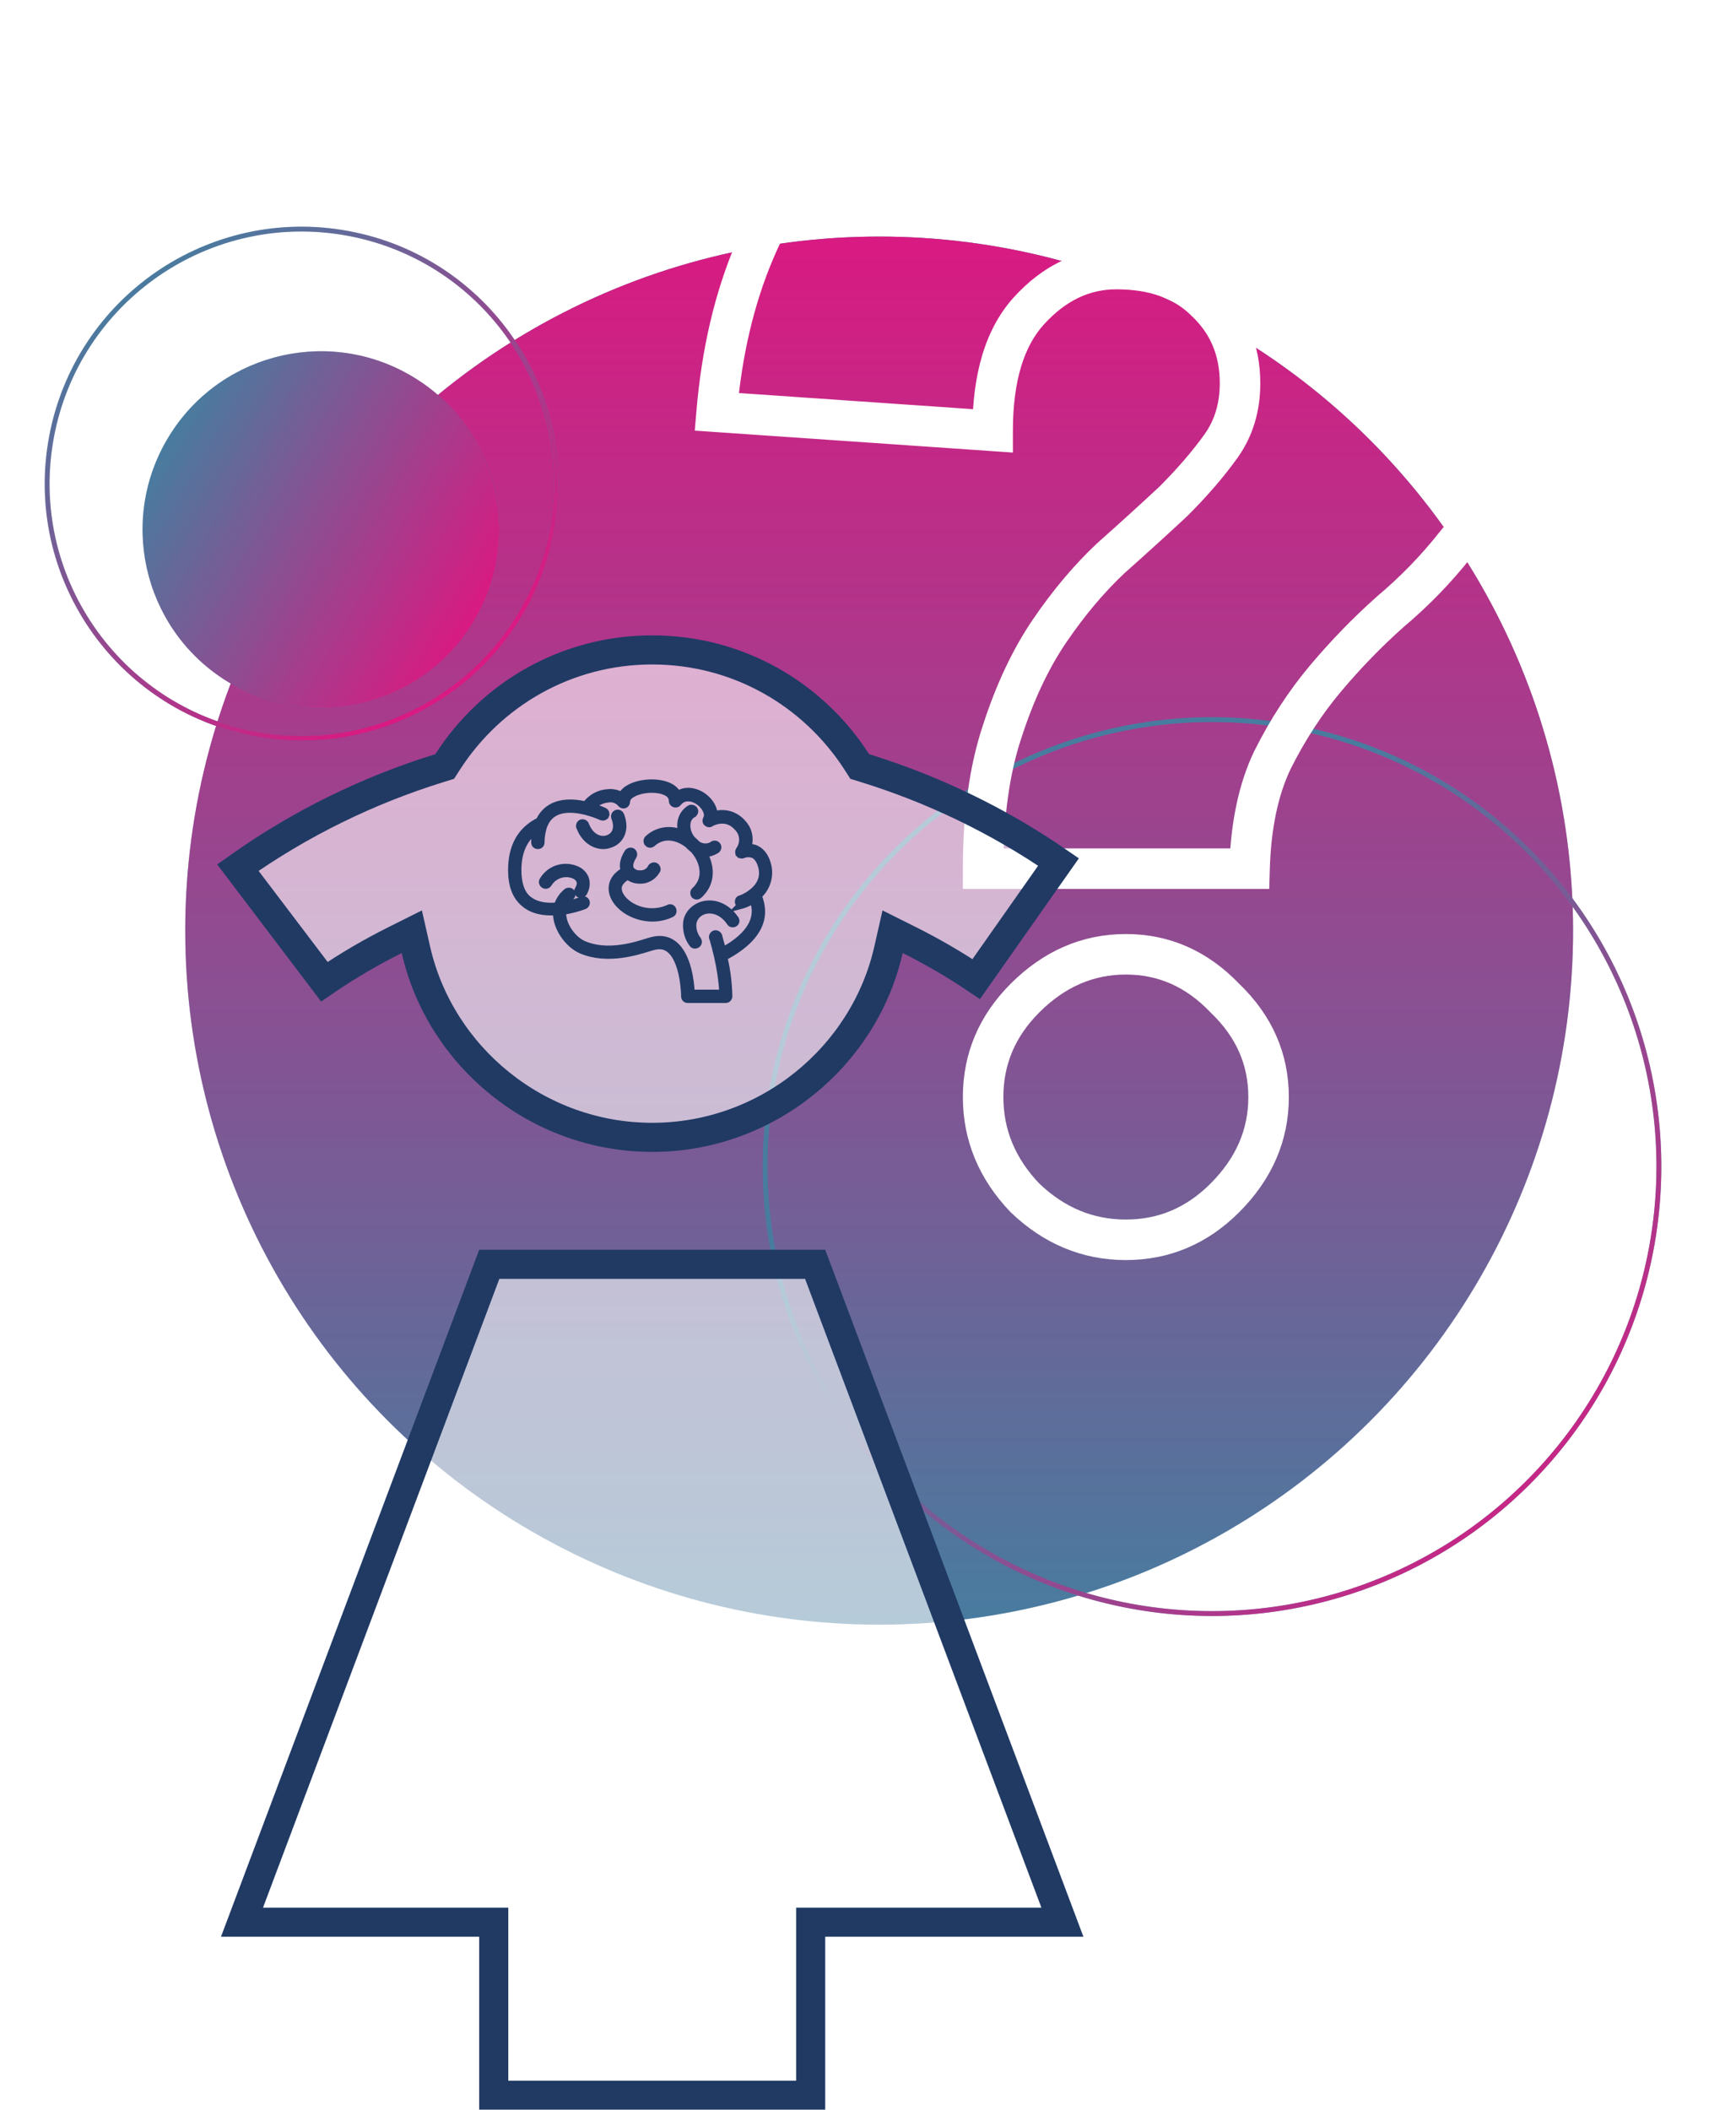 <svg width="358" height="435" viewBox="0 0 358 435" fill="none" xmlns="http://www.w3.org/2000/svg">
<circle cx="181.302" cy="191.878" r="143.099" fill="#487C9F"/>
<circle cx="181.302" cy="191.878" r="143.099" fill="url(#paint0_linear)"/>
<circle cx="66.176" cy="109.201" r="36.778" transform="rotate(119.821 66.176 109.201)" fill="#487C9F"/>
<circle cx="66.176" cy="109.201" r="36.778" transform="rotate(119.821 66.176 109.201)" fill="url(#paint1_linear)"/>
<circle cx="249.942" cy="240.53" r="92.155" transform="rotate(-79.468 249.942 240.53)" stroke="#487C9F"/>
<circle cx="249.942" cy="240.53" r="92.155" transform="rotate(-79.468 249.942 240.53)" stroke="url(#paint2_linear)"/>
<circle cx="62.212" cy="99.726" r="52.482" transform="rotate(-79.468 62.212 99.726)" stroke="#487C9F"/>
<circle cx="62.212" cy="99.726" r="52.482" transform="rotate(-79.468 62.212 99.726)" stroke="url(#paint3_linear)"/>
<path d="M310.272 95.897L306.474 94.156L306.457 94.194L306.441 94.231L310.272 95.897ZM300.069 112.38L296.873 109.689L296.83 109.74L296.79 109.791L300.069 112.38ZM286.725 126.116L284.034 122.92L283.992 122.956L283.95 122.993L286.725 126.116ZM262.393 156.727L258.657 154.858L258.64 154.891L258.625 154.924L262.393 156.727ZM257.684 179.096V183.274H261.741L261.86 179.219L257.684 179.096ZM202.741 179.096H198.564V183.274H202.741V179.096ZM206.666 150.84L210.629 152.161L210.636 152.142L210.642 152.122L206.666 150.84ZM216.477 130.04L213.025 127.687L213.025 127.687L216.477 130.04ZM229.035 115.127L226.26 112.005L226.215 112.044L226.172 112.085L229.035 115.127ZM241.986 103.354L244.837 106.408L244.889 106.359L244.94 106.308L241.986 103.354ZM251.797 91.973L248.398 89.544L248.398 89.544L251.797 91.973ZM248.658 62.147L245.704 65.101L245.746 65.143L245.789 65.184L248.658 62.147ZM212.16 64.109L209.069 61.299L209.062 61.306L212.16 64.109ZM204.704 88.833L204.416 93.001L208.881 93.309V88.833H204.704ZM147.799 84.909L143.636 84.554L143.276 88.784L147.511 89.076L147.799 84.909ZM172.523 26.434L169.569 23.48L169.569 23.48L172.523 26.434ZM265.533 9.951L264.122 13.883L264.137 13.889L264.153 13.894L265.533 9.951ZM292.22 24.864L289.501 28.036L289.501 28.036L292.22 24.864ZM308.702 46.841L304.875 48.516L304.907 48.589L304.942 48.661L308.702 46.841ZM211.375 205.783L208.421 202.829L208.421 202.829L211.375 205.783ZM252.582 205.783L249.563 208.67L249.627 208.737L249.695 208.802L252.582 205.783ZM252.582 246.99L249.628 244.036L249.628 244.036L252.582 246.99ZM211.375 246.99L208.356 249.877L208.42 249.945L208.488 250.009L211.375 246.99ZM310.411 73.135C310.411 81.596 309.041 88.557 306.474 94.156L314.07 97.638C317.259 90.679 318.767 82.465 318.767 73.135H310.411ZM306.441 94.231C303.984 99.882 300.796 105.03 296.873 109.689L303.264 115.071C307.713 109.788 311.327 103.948 314.103 97.563L306.441 94.231ZM296.79 109.791C293.045 114.535 288.795 118.911 284.034 122.92L289.416 129.311C294.598 124.948 299.244 120.167 303.348 114.969L296.79 109.791ZM283.95 122.993C279.086 127.317 274.498 132.04 270.186 137.16L276.578 142.542C280.638 137.72 284.946 133.287 289.501 129.238L283.95 122.993ZM270.186 137.16C265.772 142.403 261.932 148.308 258.657 154.858L266.13 158.595C269.134 152.587 272.62 147.242 276.578 142.542L270.186 137.16ZM258.625 154.924C255.426 161.611 253.782 169.68 253.508 178.973L261.86 179.219C262.11 170.721 263.605 163.877 266.162 158.529L258.625 154.924ZM257.684 174.919H202.741V183.274H257.684V174.919ZM206.919 179.096C206.919 168.419 208.193 159.47 210.629 152.161L202.703 149.519C199.906 157.908 198.564 167.797 198.564 179.096H206.919ZM210.642 152.122C213.162 144.311 216.273 137.756 219.929 132.394L213.025 127.687C208.832 133.837 205.403 141.148 202.69 149.557L210.642 152.122ZM219.929 132.394C223.706 126.854 227.7 122.121 231.899 118.169L226.172 112.085C221.476 116.505 217.097 121.715 213.025 127.687L219.929 132.394ZM231.811 118.25C236.541 114.045 240.884 110.097 244.837 106.408L239.136 100.3C235.24 103.936 230.948 107.837 226.26 112.005L231.811 118.25ZM244.94 106.308C248.992 102.256 252.42 98.288 255.197 94.401L248.398 89.544C245.942 92.983 242.83 96.602 239.032 100.4L244.94 106.308ZM255.197 94.401C258.372 89.956 259.9 84.768 259.9 79.022H251.544C251.544 83.217 250.455 86.664 248.398 89.544L255.197 94.401ZM259.9 79.022C259.9 71.135 257.117 64.39 251.526 59.109L245.789 65.184C249.617 68.799 251.544 73.304 251.544 79.022H259.9ZM251.612 59.193C246.197 53.778 238.879 51.297 230.213 51.297V59.653C237.244 59.653 242.223 61.62 245.704 65.101L251.612 59.193ZM230.213 51.297C222.059 51.297 214.968 54.81 209.069 61.299L215.251 66.919C219.818 61.896 224.762 59.653 230.213 59.653V51.297ZM209.062 61.306C203.126 67.867 200.526 77.298 200.526 88.833H208.881C208.881 78.391 211.252 71.339 215.258 66.912L209.062 61.306ZM204.991 84.665L148.086 80.741L147.511 89.076L204.416 93.001L204.991 84.665ZM151.961 85.263C153.989 61.434 161.924 42.941 175.477 29.388L169.569 23.48C154.342 38.707 145.794 59.196 143.636 84.554L151.961 85.263ZM175.477 29.388C189.227 15.638 207.333 8.634 230.213 8.634V0.279C205.475 0.279 185.122 7.927 169.569 23.48L175.477 29.388ZM230.213 8.634C243.182 8.634 254.462 10.415 264.122 13.883L266.945 6.019C256.197 2.161 243.93 0.279 230.213 0.279V8.634ZM264.153 13.894C274.2 17.411 282.624 22.141 289.501 28.036L294.938 21.692C287.164 15.028 277.796 9.817 266.913 6.008L264.153 13.894ZM289.501 28.036C296.376 33.929 301.478 40.752 304.875 48.516L312.53 45.167C308.601 36.186 302.714 28.357 294.938 21.692L289.501 28.036ZM304.942 48.661C308.579 56.178 310.411 64.317 310.411 73.135H318.767C318.767 63.115 316.674 53.725 312.463 45.022L304.942 48.661ZM206.919 226.19C206.919 219.494 209.324 213.742 214.329 208.737L208.421 202.829C201.914 209.336 198.564 217.188 198.564 226.19H206.919ZM214.329 208.737C219.636 203.43 225.533 200.934 232.175 200.934V192.579C223.119 192.579 215.149 196.1 208.421 202.829L214.329 208.737ZM232.175 200.934C238.808 200.934 244.542 203.421 249.563 208.67L255.601 202.895C249.111 196.11 241.24 192.579 232.175 192.579V200.934ZM249.695 208.802C254.944 213.823 257.431 219.557 257.431 226.19H265.786C265.786 217.125 262.255 209.254 255.47 202.764L249.695 208.802ZM257.431 226.19C257.431 232.832 254.935 238.729 249.628 244.036L255.536 249.944C262.265 243.216 265.786 235.246 265.786 226.19H257.431ZM249.628 244.036C244.623 249.041 238.871 251.446 232.175 251.446V259.801C241.177 259.801 249.029 256.451 255.536 249.944L249.628 244.036ZM232.175 251.446C225.472 251.446 219.555 249.033 214.263 243.971L208.488 250.009C215.23 256.458 223.18 259.801 232.175 259.801V251.446ZM214.394 244.102C209.332 238.81 206.919 232.893 206.919 226.19H198.564C198.564 235.185 201.907 243.135 208.356 249.877L214.394 244.102Z" fill="white"/>
<g filter="url(#filter0_b)">
<path d="M176.706 157.117L177.297 158.038L178.342 158.361C192.261 162.669 205.754 169.079 218.291 177.725L201.316 201.866C196.835 198.842 192.212 196.173 187.494 193.814L184.074 192.104L183.227 195.833C178.209 217.911 158.112 234.5 134.499 234.5C110.887 234.5 90.79 217.911 85.772 195.833L84.925 192.104L81.505 193.814C76.507 196.313 71.616 199.16 66.887 202.408L49.051 178.885C62.053 169.65 76.123 162.859 90.656 158.361L91.701 158.038L92.293 157.117C101.346 143.035 116.919 134 134.499 134C152.079 134 167.653 143.035 176.706 157.117Z" fill="white" fill-opacity="0.6" stroke="#203A64" stroke-width="6"/>
<path d="M101.822 399.322V396.322H98.822H49.905L100.899 260.677H168.1L219.094 396.322H170.177H167.177V399.322V432H101.822V399.322Z" fill="white" fill-opacity="0.6" stroke="#203A64" stroke-width="6"/>
</g>
<path d="M113.634 188.347C113.886 188.347 114.151 188.347 114.422 188.331C114.453 189.927 115.067 191.526 115.969 192.877C116.957 194.356 118.32 195.579 119.726 196.19L119.727 196.191C122.489 197.379 125.441 197.447 128.009 197.126C130.458 196.82 132.586 196.155 133.896 195.746C133.959 195.727 134.02 195.708 134.079 195.689L134.476 195.576L134.476 195.576L134.484 195.573C135.899 195.138 136.959 195.267 137.801 195.911L137.801 195.911L137.805 195.914C138.518 196.446 139.079 197.282 139.514 198.276C139.948 199.267 140.244 200.385 140.445 201.446C140.647 202.505 140.751 203.495 140.805 204.225C140.832 204.589 140.846 204.888 140.854 205.096C140.858 205.201 140.86 205.282 140.861 205.338C140.861 205.361 140.862 205.38 140.862 205.394C140.862 205.414 140.862 205.424 140.862 205.424C140.862 205.687 140.952 205.938 141.137 206.124C141.323 206.309 141.573 206.399 141.837 206.399H149.652C149.785 206.399 149.913 206.376 150.037 206.321C150.159 206.267 150.256 206.19 150.337 206.109C150.532 205.914 150.627 205.638 150.627 205.424H150.627L150.626 205.416C150.571 202.733 150.246 200.104 149.652 197.528C153.716 195.361 155.869 193.055 156.802 190.803C157.713 188.603 157.436 186.518 156.738 184.776C158.533 183.067 159.248 180.544 158.601 178.186C158.178 176.559 157.318 175.353 156.152 174.77C155.685 174.536 155.156 174.405 154.634 174.375C155.101 172.654 154.628 170.807 153.398 169.514C151.972 167.81 149.702 167.049 147.56 167.583C147.392 166.105 146.345 164.735 145.111 163.876C143.815 162.974 141.7 162.33 139.905 163.353C139.52 162.761 138.977 162.271 138.345 161.953C137.167 161.305 135.524 161.044 133.912 161.11C132.299 161.176 130.649 161.573 129.454 162.306C128.868 162.628 128.42 163.079 128.072 163.612C127.217 163.188 126.242 163.008 125.309 163.116C123.438 163.236 121.793 164.138 120.642 165.598C118.346 165.099 116.341 165.123 114.699 165.687C113.027 166.262 111.76 167.388 110.964 169.024C109.064 169.973 107.621 171.314 106.651 173.034C105.661 174.789 105.177 176.915 105.177 179.382C105.177 182.492 105.999 184.866 107.782 186.407C109.197 187.697 111.199 188.347 113.622 188.347H113.634ZM151.958 186.059C151.995 186.282 152.09 186.503 152.26 186.669L151.592 187.338L153.031 186.954C153.777 186.755 154.478 186.435 155.134 186.031C155.669 187.731 155.467 189.357 154.544 190.912C153.581 192.536 151.817 194.103 149.224 195.567L149.18 195.391L149.125 195.113L149.122 195.099L149.118 195.086C149.003 194.663 148.901 194.291 148.815 193.982C148.773 193.828 148.735 193.69 148.702 193.569C148.651 193.386 148.612 193.242 148.586 193.142C148.573 193.091 148.564 193.054 148.558 193.03C148.558 193.029 148.558 193.029 148.558 193.029V193.024L148.55 192.986C148.496 192.714 148.317 192.502 148.121 192.372C147.926 192.242 147.661 192.158 147.39 192.212C147.119 192.266 146.906 192.446 146.776 192.641C146.653 192.826 146.571 193.074 146.609 193.33C146.609 193.342 146.61 193.355 146.611 193.368C146.616 193.412 146.627 193.469 146.658 193.53C146.674 193.562 146.691 193.588 146.707 193.608L146.722 193.663C146.749 193.758 146.789 193.898 146.839 194.077C146.939 194.433 147.081 194.945 147.251 195.57L147.306 195.844L147.309 195.86L147.314 195.876C147.426 196.269 147.539 196.721 147.652 197.232L147.653 197.234C148.192 199.609 148.578 202.03 148.714 204.449H142.853C142.799 203.393 142.63 201.625 142.159 199.812C141.629 197.77 140.695 195.586 139.029 194.352L139.029 194.352C137.584 193.283 135.894 193.113 133.965 193.715L133.567 193.829L133.567 193.829L133.556 193.833L133.497 193.851C132.228 194.255 130.188 194.905 127.865 195.204C125.504 195.508 122.883 195.446 120.503 194.421L120.502 194.421C119.44 193.969 118.332 192.994 117.525 191.779C116.781 190.659 116.321 189.38 116.356 188.178C117.823 187.938 119.237 187.549 120.596 187.059L120.596 187.059L120.609 187.054C121.075 186.868 121.384 186.305 121.176 185.787C120.997 185.338 120.426 184.99 119.887 185.285C118.963 185.635 118.005 185.917 117.011 186.131C117.245 185.776 117.539 185.447 117.892 185.157C118.304 184.842 118.362 184.265 118.102 183.832L118.092 183.815L118.079 183.798C117.765 183.379 117.184 183.319 116.749 183.58L116.707 183.606L116.672 183.64L116.629 183.684C115.722 184.426 115.08 185.378 114.701 186.483C112.198 186.703 110.335 186.19 109.052 185.112C107.752 184.019 107.126 182.042 107.126 179.382C107.126 176.061 108.129 173.543 110.09 171.876C109.994 172.48 109.946 173.085 109.946 173.69C109.946 173.953 110.036 174.204 110.222 174.39C110.407 174.575 110.658 174.665 110.921 174.665C111.184 174.665 111.435 174.575 111.621 174.39C111.806 174.204 111.896 173.953 111.896 173.69C111.896 172.506 112.105 171.37 112.478 170.226L112.523 170.181L112.554 170.109C113.269 168.412 114.553 167.608 116.048 167.313C117.565 167.014 119.293 167.243 120.819 167.638C121.894 167.921 122.907 168.26 123.918 168.709L123.925 168.712L123.932 168.715C124.387 168.897 124.988 168.733 125.199 168.205L124.827 168.056L125.199 168.205C125.379 167.753 125.219 167.158 124.7 166.942C124.039 166.634 123.38 166.393 122.725 166.193C123.476 165.557 124.439 165.15 125.437 165.063L125.454 165.061L125.472 165.058C126.308 164.911 127.196 165.204 127.792 165.893C127.92 166.06 128.082 166.181 128.271 166.244C128.462 166.308 128.656 166.304 128.832 166.26C129.074 166.199 129.248 166.031 129.355 165.871C129.463 165.708 129.537 165.503 129.537 165.297C129.537 164.902 129.77 164.439 130.439 164.028L130.439 164.027C131.341 163.47 132.648 163.136 133.969 163.073C135.293 163.011 136.559 163.224 137.388 163.691L137.397 163.696L137.406 163.7C137.973 163.984 138.334 164.543 138.334 165.124C138.334 165.716 138.826 166.099 139.308 166.099C139.568 166.099 139.879 166.009 140.088 165.709C140.637 165.043 141.289 164.808 141.944 164.82C142.621 164.833 143.322 165.111 143.91 165.512C144.491 165.909 145.017 166.49 145.313 167.097C145.611 167.706 145.651 168.275 145.397 168.72L145.392 168.73L145.387 168.74C145.223 169.067 145.176 169.595 145.619 169.928C145.777 170.047 145.98 170.146 146.211 170.159C146.436 170.171 146.658 170.098 146.843 169.935C146.862 169.925 146.889 169.911 146.923 169.894C147.005 169.854 147.127 169.798 147.281 169.738C147.592 169.619 148.026 169.488 148.528 169.439C149.517 169.341 150.771 169.556 151.877 170.846L151.887 170.858L151.897 170.869C153.017 171.989 153.125 173.781 152.2 175.066L152.182 175.092L152.167 175.121C152.164 175.127 152.161 175.133 152.158 175.14C152.108 175.239 152.01 175.432 152.01 175.645V175.702V175.702V175.702V175.702V175.702V175.702V175.702V175.702V175.703V175.703V175.703V175.703V175.703V175.703V175.703V175.703V175.703V175.703V175.703V175.703V175.703V175.703V175.703V175.703V175.703V175.703V175.703V175.703V175.703V175.703V175.703V175.703V175.703V175.703V175.704V175.704V175.704V175.704V175.704V175.704V175.704V175.704V175.704V175.704V175.704V175.704V175.704V175.704V175.704V175.704V175.704V175.704V175.704V175.704V175.704V175.704V175.704V175.704V175.704V175.704V175.704V175.704V175.705V175.705V175.705V175.705V175.705V175.705V175.705V175.705V175.705V175.705V175.705V175.705V175.705V175.705V175.705V175.705V175.705V175.705V175.705V175.705V175.705V175.705V175.705V175.706V175.706V175.706V175.706V175.706V175.706V175.706V175.706V175.706V175.706V175.706V175.706V175.706V175.706V175.706V175.706V175.706V175.706V175.707V175.707V175.707V175.707V175.707V175.707V175.707V175.707V175.707V175.707V175.707V175.707V175.707V175.707V175.707V175.707V175.708V175.708V175.708V175.708V175.708V175.708V175.708V175.708V175.708V175.708V175.708V175.708V175.708V175.708V175.709V175.709V175.709V175.709V175.709V175.709V175.709V175.709V175.709V175.709V175.709V175.709V175.71V175.71V175.71V175.71V175.71V175.71V175.71V175.71V175.71V175.71V175.71V175.711V175.711V175.711V175.711V175.711V175.711V175.711V175.711V175.711V175.711V175.711V175.712V175.712V175.712V175.712V175.712V175.712V175.712V175.712V175.712V175.713V175.713V175.713V175.713V175.713V175.713V175.713V175.713V175.713V175.713V175.714V175.714V175.714V175.714V175.714V175.714V175.714V175.714V175.715V175.715V175.715V175.715V175.715V175.715V175.715V175.715V175.716V175.716V175.716V175.716V175.716V175.716V175.716V175.716V175.717V175.717V175.717V175.717V175.717V175.717V175.717V175.718V175.718V175.718V175.718V175.718V175.718V175.718V175.719V175.719V175.719V175.719V175.719V175.719V175.719V175.72V175.72V175.72V175.72V175.72V175.72V175.72V175.721V175.721V175.721V175.721V175.721V175.721V175.722V175.722V175.722V175.722V175.722V175.722V175.723V175.723V175.723V175.723V175.723V175.723V175.724V175.724V175.724V175.724V175.724V175.724V175.725V175.725V175.725V175.725V175.725V175.726V175.726V175.726V175.726V175.726V175.727V175.727V175.727V175.727V175.727V175.727V175.728V175.728V175.728V175.728V175.728V175.729V175.729V175.729V175.729V175.729V175.73V175.73V175.73V175.73V175.731V175.731V175.731V175.731V175.731V175.732V175.732V175.732V175.732V175.732V175.733V175.733V175.733V175.733V175.734V175.734V175.734V175.734V175.734V175.735V175.735V175.735V175.735V175.736V175.736V175.736V175.736V175.737V175.737V175.737V175.737V175.738V175.738V175.738V175.738V175.739V175.739V175.739V175.739V175.74V175.74V175.74V175.74V175.741V175.741V175.741V175.741V175.742V175.742V175.742V175.742V175.743V175.743V175.743V175.743V175.744V175.744V175.744V175.745V175.745V175.745V175.745V175.746V175.746V175.746V175.746V175.747V175.747V175.747V175.748V175.748V175.748V175.748V175.749V175.749V175.749V175.75V175.75V175.75V175.751V175.751V175.751V175.751V175.752V175.752V175.752V175.753V175.753V175.753V175.754V175.754V175.754V175.755V175.755V175.755V175.755V175.756V175.756V175.756V175.757V175.757V175.757V175.758V175.758V175.758V175.759V175.759V175.759V175.76C152.01 175.84 152.03 175.904 152.045 175.943C152.052 175.963 152.061 175.982 152.068 175.997V176.098L152.168 176.198L152.17 176.202C152.186 176.234 152.224 176.312 152.3 176.387L152.583 176.105L152.3 176.387C152.438 176.526 152.593 176.555 152.687 176.561C152.702 176.568 152.722 176.577 152.744 176.585C152.783 176.6 152.847 176.62 152.927 176.62L152.937 176.62C152.987 176.62 153.06 176.62 153.137 176.607C153.224 176.593 153.301 176.565 153.38 176.527C153.961 176.288 154.649 176.284 155.3 176.531C155.885 176.807 156.407 177.53 156.737 178.685C157.005 179.651 156.987 180.543 156.702 181.362C156.415 182.184 155.848 182.96 154.974 183.67L154.974 183.67L154.97 183.673C154.333 184.204 153.588 184.636 152.783 184.964C152.224 185.011 151.868 185.514 151.958 186.059ZM148.554 193.009C148.553 193.004 148.553 193.005 148.554 193.011C148.554 193.01 148.554 193.01 148.554 193.009Z" fill="#203A64" stroke="#203A64" stroke-width="0.8"/>
<path d="M128.302 167.966L128.302 167.965C128.116 167.499 127.553 167.19 127.035 167.397C126.57 167.584 126.261 168.145 126.466 168.662C126.927 169.855 126.88 170.736 126.621 171.35C126.361 171.967 125.865 172.37 125.323 172.567L125.323 172.567L125.313 172.571C123.964 173.101 122.051 172.476 121.073 170.007C121.007 169.743 120.822 169.555 120.626 169.446C120.421 169.332 120.167 169.282 119.922 169.331C119.637 169.388 119.435 169.582 119.32 169.788C119.213 169.982 119.163 170.219 119.199 170.451C119.199 170.462 119.2 170.475 119.201 170.487C119.205 170.531 119.217 170.588 119.248 170.65C119.268 170.691 119.292 170.723 119.31 170.745C120.352 173.423 122.483 174.665 124.425 174.665C125.002 174.665 125.509 174.537 125.995 174.355C127.044 174.003 127.951 173.222 128.427 172.109C128.907 170.99 128.938 169.571 128.302 167.966Z" fill="#203A64" stroke="#203A64" stroke-width="0.8"/>
<path d="M141.266 190.267L141.266 190.267L141.266 190.274C141.144 191.853 141.566 193.501 142.546 194.792C142.756 195.097 143.069 195.189 143.331 195.189C143.544 195.189 143.736 195.091 143.835 195.041C143.842 195.038 143.849 195.034 143.855 195.031L143.868 195.025L143.882 195.017C144.388 194.712 144.458 194.108 144.191 193.663L144.18 193.644L144.166 193.626C143.475 192.722 143.109 191.615 143.211 190.462C143.313 189.665 143.763 188.962 144.42 188.506C145.872 187.505 148.499 187.691 150.292 190.348C150.598 190.846 151.197 190.913 151.639 190.647C151.878 190.504 152.04 190.275 152.08 190.004C152.12 189.741 152.038 189.478 151.87 189.261C149.404 185.72 145.604 185.353 143.277 186.985C142.153 187.737 141.393 188.932 141.266 190.267Z" fill="#203A64" stroke="#203A64" stroke-width="0.8"/>
<path d="M132.035 179.845L132.009 179.843L131.982 179.845C131.319 179.892 130.713 179.613 130.335 179.106C130.063 178.618 130.135 177.826 130.856 176.66L130.856 176.66L130.859 176.655C131.156 176.161 130.947 175.598 130.584 175.325L130.567 175.312L130.55 175.302C130.056 175.005 129.492 175.214 129.219 175.577L129.21 175.59L129.201 175.603C128.193 177.196 128.084 178.48 128.357 179.379C126.532 180.502 125.986 181.854 125.922 182.92C125.795 184.722 126.948 186.565 128.853 187.875L128.855 187.876C130.532 189.015 132.565 189.612 134.539 189.612C135.914 189.612 137.291 189.314 138.551 188.716C139.064 188.502 139.225 187.915 139.052 187.465C138.958 187.193 138.762 186.984 138.506 186.889C138.256 186.797 137.981 186.826 137.745 186.959C135.236 188.098 132.232 187.824 129.937 186.294C128.495 185.295 127.766 184.088 127.813 183.082C127.856 182.361 128.381 181.645 129.447 181.011C130.16 181.533 130.981 181.794 131.895 181.794H132.002C133.467 181.854 134.845 181.036 135.606 179.798C135.995 179.365 135.832 178.787 135.511 178.466C135.075 178.03 134.471 178.193 134.141 178.524C134.139 178.526 134.137 178.528 134.135 178.53C134.081 178.584 133.965 178.7 133.924 178.894C133.476 179.539 132.772 179.891 132.035 179.845Z" fill="#203A64" stroke="#203A64" stroke-width="0.8"/>
<path d="M119.461 179.212L119.452 179.206L119.442 179.201C116.67 177.722 113.274 178.646 111.669 181.362C111.367 181.867 111.591 182.446 112.037 182.714C112.542 183.017 113.121 182.794 113.389 182.349C114.484 180.577 116.717 179.953 118.537 180.879C118.822 181.063 119.116 181.319 119.255 181.67C119.386 182.003 119.408 182.506 118.967 183.26C118.701 183.705 118.771 184.307 119.277 184.611L119.291 184.619L119.304 184.626C119.388 184.668 119.469 184.698 119.561 184.713C119.638 184.726 119.711 184.726 119.761 184.726C119.764 184.726 119.767 184.726 119.771 184.726C120.156 184.726 120.444 184.525 120.621 184.26L120.629 184.248L120.636 184.235C121.165 183.301 121.336 182.323 121.13 181.426C120.924 180.528 120.348 179.751 119.461 179.212Z" fill="#203A64" stroke="#203A64" stroke-width="0.8"/>
<path d="M140.119 169.437C140.034 170.035 140.037 170.665 140.151 171.287C137.825 170.486 135.22 171.002 133.403 172.709L133.403 172.709L133.394 172.718C133.008 173.104 133.008 173.702 133.394 174.088L133.676 173.807L133.394 174.088C133.57 174.264 133.79 174.371 134.028 174.384C134.265 174.397 134.485 174.317 134.664 174.183L134.679 174.171L134.693 174.159C135.84 173.118 137.091 172.805 138.292 172.924C139.498 173.043 140.671 173.601 141.63 174.336C142.01 174.716 142.364 175.07 142.776 175.37C144.537 177.317 145.426 180.249 143.865 182.487L143.865 182.487L143.86 182.494C143.646 182.815 143.384 183.129 143.075 183.386L143.061 183.398L143.048 183.41C142.667 183.792 142.671 184.361 142.953 184.738L142.971 184.761L142.991 184.781C143.185 184.976 143.462 185.071 143.676 185.071C143.885 185.071 144.155 184.98 144.349 184.793C144.776 184.424 145.139 183.999 145.438 183.581L145.438 183.581L145.442 183.576C147.068 181.219 146.784 178.525 145.689 176.268C146.426 176.226 147.149 175.987 147.77 175.597C148.214 175.396 148.501 174.85 148.3 174.347C148.12 173.896 147.588 173.592 147.085 173.76C146.975 173.782 146.895 173.836 146.855 173.866C146.818 173.894 146.783 173.926 146.758 173.951C145.939 174.46 144.829 174.418 143.991 173.842C143.663 173.514 143.323 173.175 142.929 172.835C142.201 171.938 141.849 170.851 142.003 169.72L142.004 169.719C142.1 168.994 142.532 168.41 143.176 168.063L143.228 168.036L143.269 167.994C143.599 167.664 143.763 167.06 143.327 166.624C143.051 166.348 142.675 166.256 142.315 166.346L142.263 166.359L142.217 166.384C141.07 167.022 140.31 168.166 140.12 169.434L140.12 169.434L140.119 169.437Z" fill="#203A64" stroke="#203A64" stroke-width="0.8"/>
<defs>
<filter id="filter0_b" x="24.81" y="111" width="218.617" height="344" filterUnits="userSpaceOnUse" color-interpolation-filters="sRGB">
<feFlood flood-opacity="0" result="BackgroundImageFix"/>
<feGaussianBlur in="BackgroundImage" stdDeviation="10"/>
<feComposite in2="SourceAlpha" operator="in" result="effect1_backgroundBlur"/>
<feBlend mode="normal" in="SourceGraphic" in2="effect1_backgroundBlur" result="shape"/>
</filter>
<linearGradient id="paint0_linear" x1="181.302" y1="48.779" x2="181.302" y2="334.976" gradientUnits="userSpaceOnUse">
<stop stop-color="#D91A82"/>
<stop offset="1" stop-color="#D91A82" stop-opacity="0"/>
</linearGradient>
<linearGradient id="paint1_linear" x1="66.176" y1="72.423" x2="66.176" y2="145.978" gradientUnits="userSpaceOnUse">
<stop stop-color="#D91A82"/>
<stop offset="1" stop-color="#D91A82" stop-opacity="0"/>
</linearGradient>
<linearGradient id="paint2_linear" x1="181.708" y1="330.091" x2="270.641" y2="205.032" gradientUnits="userSpaceOnUse">
<stop stop-color="#D91A82"/>
<stop offset="1" stop-color="#D91A82" stop-opacity="0"/>
</linearGradient>
<linearGradient id="paint3_linear" x1="32.95" y1="138.507" x2="100.184" y2="61.194" gradientUnits="userSpaceOnUse">
<stop stop-color="#D91A82"/>
<stop offset="1" stop-color="#D91A82" stop-opacity="0"/>
</linearGradient>
</defs>
</svg>
